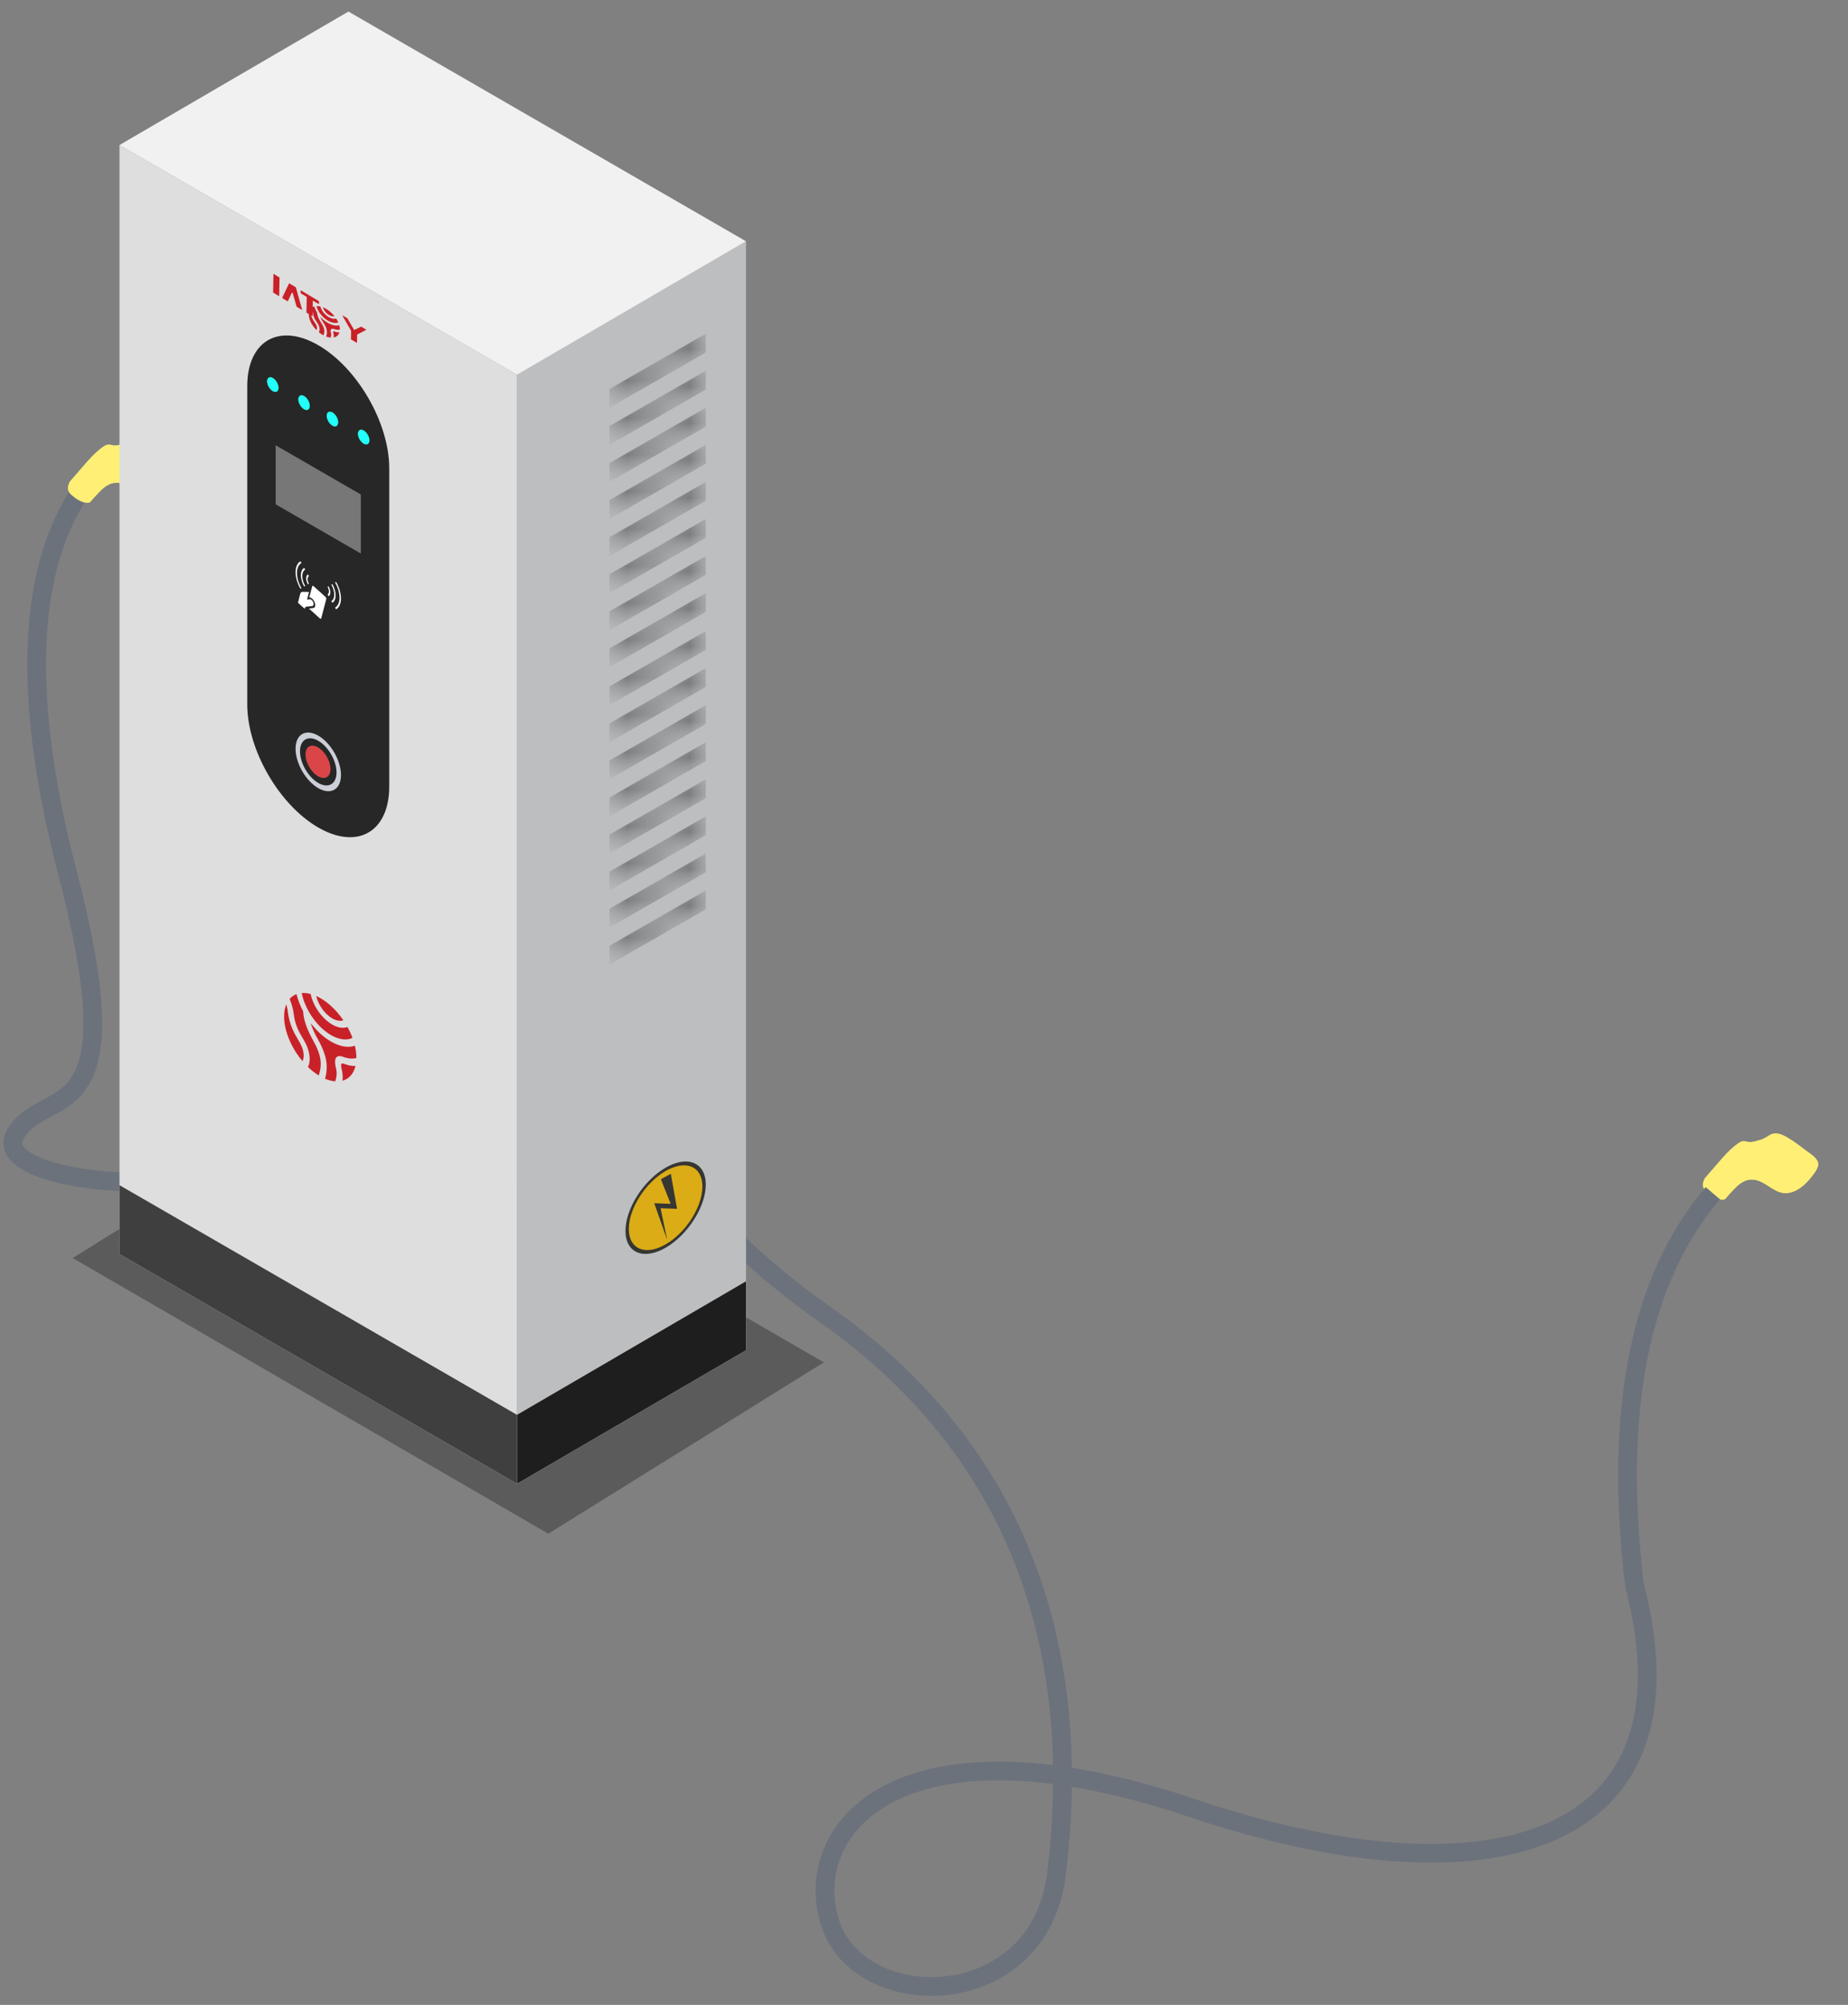 <?xml version="1.0" encoding="UTF-8"?>
<svg width="59px" height="64px" viewBox="0 0 59 64" version="1.1" xmlns="http://www.w3.org/2000/svg" xmlns:xlink="http://www.w3.org/1999/xlink">
    <rect x="0" y="0" width="59" height="64" fill="#808080" stroke="none"/>
    <title>img_充电桩120KW_def</title>
    <defs>
        <path d="M0.181,2.12 C0.281,2.062 0.363,1.921 0.363,1.805 C0.363,1.69 0.281,1.643 0.181,1.701 C0.081,1.758 0,1.899 0,2.015 C0,2.131 0.081,2.177 0.181,2.12 Z" id="path-1"></path>
        <path d="M1.178,1.544 C1.279,1.486 1.36,1.345 1.36,1.229 C1.36,1.114 1.279,1.067 1.178,1.125 C1.078,1.182 0.997,1.323 0.997,1.439 C0.997,1.554 1.078,1.601 1.178,1.544 Z" id="path-2"></path>
        <path d="M2.085,1.02 C2.185,0.962 2.266,0.821 2.266,0.706 C2.266,0.59 2.185,0.543 2.085,0.601 C1.985,0.659 1.904,0.799 1.904,0.915 C1.904,1.031 1.985,1.078 2.085,1.02 Z" id="path-3"></path>
        <path d="M3.082,0.444 C3.182,0.386 3.263,0.245 3.263,0.13 C3.263,0.014 3.182,-0.033 3.082,0.025 C2.982,0.083 2.901,0.223 2.901,0.339 C2.901,0.455 2.982,0.502 3.082,0.444 Z" id="path-4"></path>
        <polygon id="path-5" points="4.15478631e-13 0 7.309 4.261 7.309 39.663 4.15478631e-13 35.402"></polygon>
        <polygon id="path-6" points="0 0 3.077 1.767 3.077 2.366 0 0.6"></polygon>
        <linearGradient x1="54.239%" y1="44.377%" x2="45.75%" y2="55.621%" id="linearGradient-8">
            <stop stop-color="#424242" offset="0%"></stop>
            <stop stop-color="#696969" offset="100%"></stop>
        </linearGradient>
        <polygon id="path-9" points="0 0 3.077 1.767 3.077 2.366 0 0.6"></polygon>
        <linearGradient x1="54.239%" y1="44.38%" x2="45.75%" y2="55.625%" id="linearGradient-11">
            <stop stop-color="#424242" offset="0%"></stop>
            <stop stop-color="#696969" offset="100%"></stop>
        </linearGradient>
        <polygon id="path-12" points="0 0 3.077 1.766 3.077 2.366 0 0.6"></polygon>
        <linearGradient x1="54.239%" y1="44.378%" x2="45.75%" y2="55.62%" id="linearGradient-14">
            <stop stop-color="#424242" offset="0%"></stop>
            <stop stop-color="#696969" offset="100%"></stop>
        </linearGradient>
        <polygon id="path-15" points="0 0 3.077 1.766 3.077 2.366 0 0.6"></polygon>
        <linearGradient x1="54.239%" y1="44.382%" x2="45.75%" y2="55.623%" id="linearGradient-17">
            <stop stop-color="#424242" offset="0%"></stop>
            <stop stop-color="#696969" offset="100%"></stop>
        </linearGradient>
        <polygon id="path-18" points="0 0 3.077 1.767 3.077 2.366 0 0.6"></polygon>
        <linearGradient x1="54.239%" y1="44.377%" x2="45.75%" y2="55.622%" id="linearGradient-20">
            <stop stop-color="#424242" offset="0%"></stop>
            <stop stop-color="#696969" offset="100%"></stop>
        </linearGradient>
        <polygon id="path-21" points="0 0 3.077 1.767 3.077 2.366 0 0.6"></polygon>
        <linearGradient x1="54.24%" y1="44.38%" x2="45.749%" y2="55.626%" id="linearGradient-23">
            <stop stop-color="#424242" offset="0%"></stop>
            <stop stop-color="#696969" offset="100%"></stop>
        </linearGradient>
        <polygon id="path-24" points="0 0 3.077 1.766 3.077 2.366 0 0.6"></polygon>
        <linearGradient x1="54.24%" y1="44.379%" x2="45.749%" y2="55.621%" id="linearGradient-26">
            <stop stop-color="#424242" offset="0%"></stop>
            <stop stop-color="#696969" offset="100%"></stop>
        </linearGradient>
        <polygon id="path-27" points="0 0 3.077 1.766 3.077 2.366 0 0.6"></polygon>
        <linearGradient x1="54.239%" y1="44.384%" x2="45.75%" y2="55.625%" id="linearGradient-29">
            <stop stop-color="#424242" offset="0%"></stop>
            <stop stop-color="#696969" offset="100%"></stop>
        </linearGradient>
        <polygon id="path-30" points="0 0 3.077 1.767 3.077 2.366 0 0.6"></polygon>
        <polygon id="path-32" points="0 0 3.077 1.767 3.077 2.366 0 0.6"></polygon>
        <polygon id="path-34" points="0 0 3.077 1.766 3.077 2.366 0 0.6"></polygon>
        <polygon id="path-36" points="0 0 3.077 1.766 3.077 2.366 0 0.6"></polygon>
        <polygon id="path-38" points="0 0 3.077 1.767 3.077 2.366 0 0.6"></polygon>
        <polygon id="path-40" points="0 0 3.077 1.767 3.077 2.366 0 0.6"></polygon>
        <polygon id="path-42" points="0 0 3.077 1.766 3.077 2.366 0 0.6"></polygon>
        <polygon id="path-44" points="0 0 3.077 1.766 3.077 2.366 0 0.6"></polygon>
    </defs>
    <g id="能源云系统V1.0" stroke="none" stroke-width="1" fill="none" fill-rule="evenodd">
        <g id="1.站控系统（站点）首页" transform="translate(-1276, -654)">
            <g id="content" transform="translate(440, 336)">
                <g id="img_充电桩120KW_def" transform="translate(836.41, 318.369)">
                    <g id="充电线2" transform="translate(4.357, 25.47) scale(-1, 1) translate(-4.357, -25.47) translate(0, 13.572)">
                        <path d="M6.532,1.714 C8.274,4.3 8.415,8.387 6.957,13.977 C4.769,22.362 7.701,20.64 8.632,22.266 C9.564,23.892 2.257,24.419 1.083,22.876 C-0.399,20.925 -0.36,19.431 1.201,18.393" id="路径-2" stroke="#6C727C" stroke-width="0.6"></path>
                        <g id="充电线备份" transform="translate(5.116, 1.055) scale(-1, 1) translate(-5.116, -1.055) translate(3.275, 0)" fill="#FFEF75">
                            <path d="M3.554,0.75 C3.614,0.808 3.662,0.871 3.677,0.939 C3.712,1.093 3.528,1.305 3.438,1.419 C3.212,1.704 2.839,2.002 2.451,1.873 C2.301,1.822 2.171,1.73 2.038,1.644 C1.745,1.456 1.477,1.388 1.175,1.611 C1.01,1.733 0.706,2.097 0.706,2.097 C0.493,2.159 0.234,1.973 0.094,1.839 C-0.038,1.714 -0.016,1.572 0.07,1.422 C0.07,1.422 0.326,1.127 0.453,0.981 C0.659,0.741 0.862,0.506 1.12,0.322 C1.179,0.28 1.246,0.243 1.318,0.247 C1.35,0.249 1.379,0.259 1.41,0.266 C1.563,0.301 1.675,0.247 1.817,0.21 C1.95,0.175 2.017,0.119 2.137,0.05 C2.345,-0.069 2.558,0.048 2.741,0.156 C2.931,0.27 3.102,0.407 3.28,0.54 C3.356,0.597 3.468,0.667 3.554,0.75" id="Fill-288"></path>
                        </g>
                    </g>
                    <g id="充电线1" transform="translate(31.256, 43.915) scale(-1, 1) translate(-31.256, -43.915) translate(4.872, 24.787)">
                        <path d="M3.554,11.776 C3.614,11.834 3.662,11.897 3.677,11.965 C3.712,12.119 3.528,12.331 3.438,12.445 C3.212,12.73 2.839,13.028 2.451,12.899 C2.301,12.848 2.171,12.756 2.038,12.671 C1.745,12.482 1.477,12.414 1.175,12.637 C1.01,12.759 0.706,13.123 0.706,13.123 C0.493,13.185 0.234,12.999 0.094,12.865 C-0.038,12.74 -0.016,12.598 0.07,12.448 C0.07,12.448 0.326,12.154 0.453,12.007 C0.659,11.767 0.862,11.532 1.12,11.348 C1.179,11.306 1.246,11.269 1.318,11.273 C1.35,11.275 1.379,11.285 1.41,11.292 C1.563,11.327 1.675,11.273 1.817,11.236 C1.95,11.201 2.017,11.146 2.137,11.076 C2.345,10.957 2.558,11.074 2.741,11.183 C2.931,11.296 3.102,11.433 3.28,11.566 C3.356,11.623 3.468,11.693 3.554,11.776" id="Fill-288" fill="#FFEF75" transform="translate(1.841, 12.081) scale(-1, 1) translate(-1.841, -12.081) "></path>
                        <g id="充电线备份" transform="translate(1.841, 12.081) scale(-1, 1) translate(-1.841, -12.081) translate(0, 11.026)" fill="#FFEF75">
                            <path d="M3.554,0.75 C3.614,0.808 3.662,0.871 3.677,0.939 C3.712,1.093 3.528,1.305 3.438,1.419 C3.212,1.704 2.839,2.002 2.451,1.873 C2.301,1.822 2.171,1.73 2.038,1.644 C1.745,1.456 1.477,1.388 1.175,1.611 C1.01,1.733 0.706,2.097 0.706,2.097 C0.493,2.159 0.234,1.973 0.094,1.839 C-0.038,1.714 -0.016,1.572 0.07,1.422 C0.07,1.422 0.326,1.127 0.453,0.981 C0.659,0.741 0.862,0.506 1.12,0.322 C1.179,0.28 1.246,0.243 1.318,0.247 C1.35,0.249 1.379,0.259 1.41,0.266 C1.563,0.301 1.675,0.247 1.817,0.21 C1.95,0.175 2.017,0.119 2.137,0.05 C2.345,-0.069 2.558,0.048 2.741,0.156 C2.931,0.27 3.102,0.407 3.28,0.54 C3.356,0.597 3.468,0.667 3.554,0.75" id="Fill-288"></path>
                        </g>
                        <path d="M3.366,12.933 C5.694,15.671 6.529,19.839 5.869,25.436 C3.681,33.821 10.546,35.732 19.995,32.558 C29.444,29.383 32.495,33.296 31.546,36.232 C30.598,39.169 24.869,39.126 24.324,34.68 C23.779,30.234 23.834,22.316 31.748,16.776 C39.661,11.236 41.028,3.191 41.028,0" id="路径-2备份" stroke="#6C727C" stroke-width="0.6"></path>
                    </g>
                    <g id="充电桩一拖二" transform="translate(1.911, 0)">
                        <polygon id="投影" fill="#232327" opacity="0.4" transform="translate(11.99, 41.456) scale(-1, 1) translate(-11.99, -41.456) " points="9.37515873e-15 43.121 15.185 34.323 23.98 39.79 8.795 48.589"></polygon>
                        <g transform="translate(11.494, 23.497) scale(-1, 1) translate(-11.494, -23.497) translate(1.494, 0)">
                            <g id="正视图备份" transform="translate(7.309, 4.261)">
                                <polygon id="矩形" fill="#DEDEDE" points="3.64356844e-15 7.332 12.691 0 12.691 35.402 0 42.734"></polygon>
                                <polygon id="矩形备份-78" fill="#3F3F3F" points="1.82178422e-15 40.534 12.691 33.203 12.691 35.402 0 42.734"></polygon>
                                <path d="M6.345,6.389 C7.597,5.666 8.612,6.252 8.612,7.698 L8.612,17.858 C8.612,19.304 7.597,21.063 6.345,21.786 C6.22,21.858 6.097,21.917 5.978,21.964 L5.906,21.99 C4.865,22.356 4.079,21.749 4.079,20.477 L4.079,10.317 C4.079,8.871 5.094,7.112 6.345,6.389 Z" id="矩形" fill="#272727"></path>
                                <polygon id="矩形" fill="#777777" points="4.986 11.155 7.705 9.584 7.705 11.469 4.986 13.04"></polygon>
                                <g id="编组-54" transform="translate(4.714, 7.412)">
                                    <g id="椭圆形">
                                        <use fill="#35E139" xlink:href="#path-1"></use>
                                        <use fill="#22FFFF" xlink:href="#path-1"></use>
                                    </g>
                                    <g id="椭圆形备份-68">
                                        <use fill="#35E139" xlink:href="#path-2"></use>
                                        <use fill="#22FFFF" xlink:href="#path-2"></use>
                                    </g>
                                    <g id="椭圆形备份-69">
                                        <use fill="#35E139" xlink:href="#path-3"></use>
                                        <use fill="#22FFFF" xlink:href="#path-3"></use>
                                    </g>
                                    <g id="椭圆形备份-70">
                                        <use fill="#35E139" xlink:href="#path-4"></use>
                                        <use fill="#22FFFF" xlink:href="#path-4"></use>
                                    </g>
                                </g>
                                <g id="刷卡" transform="translate(5.62, 13.287)" fill-rule="nonzero">
                                    <path d="M1.022,1.51 L0.875,1.491 C0.812,1.471 0.804,1.388 0.85,1.289 C0.873,1.24 0.921,1.169 1,1.152 L1.012,1.153 L0.918,0.8 C0.913,0.78 0.893,0.778 0.874,0.795 L0.494,1.137 C0.475,1.154 0.464,1.184 0.469,1.204 L0.63,1.819 C0.635,1.839 0.654,1.841 0.674,1.824 L1.022,1.51 Z M1.222,0.976 L1.021,0.98 L1.082,1.223 L0.995,1.212 C0.956,1.207 0.907,1.251 0.885,1.311 C0.864,1.366 0.874,1.415 0.906,1.426 L0.916,1.428 L1.107,1.451 C1.129,1.454 1.146,1.47 1.152,1.495 L1.158,1.517 L1.373,1.323 L1.302,1.043 C1.293,1.005 1.268,0.981 1.235,0.977 L1.222,0.976 Z M0.397,1.116 C0.321,1.072 0.321,0.93 0.397,0.799 L0.429,0.818 C0.371,0.918 0.371,1.027 0.429,1.061 L0.397,1.116 Z M0.276,1.326 C0.135,1.243 0.135,0.975 0.276,0.728 L0.308,0.747 C0.184,0.963 0.184,1.197 0.308,1.27 L0.276,1.326 Z M0.156,1.535 C-0.052,1.413 -0.052,1.02 0.156,0.658 L0.188,0.677 C-0.002,1.008 -0.002,1.368 0.188,1.479 L0.156,1.535 Z M1.054,0.737 L1.022,0.718 C1.079,0.618 1.079,0.509 1.022,0.475 L1.054,0.419 C1.129,0.463 1.129,0.606 1.054,0.737 Z M1.174,0.807 L1.142,0.788 C1.202,0.684 1.235,0.572 1.235,0.473 C1.235,0.374 1.202,0.301 1.142,0.265 L1.174,0.21 C1.243,0.25 1.28,0.334 1.28,0.447 C1.28,0.56 1.243,0.688 1.174,0.807 Z M1.294,0.877 L1.262,0.859 C1.453,0.527 1.453,0.167 1.262,0.056 L1.294,0 C1.502,0.122 1.502,0.515 1.294,0.877 Z" id="形状" fill="#FFFFFF"></path>
                                    <g id="按钮" transform="translate(0, 5.467)">
                                        <path d="M0.725,0.099 C0.325,0.33 0,0.893 0,1.356 C0,1.818 0.325,2.006 0.725,1.775 C1.125,1.544 1.45,0.981 1.45,0.518 C1.45,0.055 1.125,-0.132 0.725,0.099 Z M0.725,1.609 C0.403,1.795 0.142,1.646 0.142,1.274 C0.142,0.902 0.403,0.449 0.725,0.263 C1.047,0.077 1.308,0.228 1.308,0.6 C1.307,0.964 1.06,1.401 0.749,1.595 L0.725,1.609 Z" id="形状" fill="#CCCFD8"></path>
                                        <path d="M0.335,1.164 C0.335,1.419 0.514,1.522 0.734,1.394 C0.947,1.271 1.121,0.977 1.132,0.728 L1.133,0.703 C1.133,0.449 0.954,0.345 0.734,0.473 C0.514,0.6 0.335,0.909 0.335,1.164 Z" id="路径" fill="#DA4648"></path>
                                    </g>
                                </g>
                                <g id="LOGO备份-22" transform="translate(6.3, 5.216) rotate(-1) translate(-6.3, -5.216) translate(4.804, 4.138)" fill="#C92128" fill-rule="nonzero">
                                    <g id="编组-7" transform="translate(-0, -0)">
                                        <g id="组_4" transform="translate(0.84, 1.003)">
                                            <path d="M0.22,0.319 C0.282,0.32 0.356,0.288 0.421,0.233 C0.487,0.178 0.536,0.105 0.555,0.036 C0.42,0.087 0.285,0.187 0.18,0.313 L0.199,0.317 L0.22,0.319 Z" id="路径_10"></path>
                                            <path d="M0.054,0.512 L0.057,0.514 C0.166,0.555 0.322,0.514 0.467,0.408 C0.612,0.302 0.722,0.146 0.756,0.001 C0.718,-0.002 0.676,0.003 0.633,0.012 C0.627,0.038 0.617,0.064 0.605,0.09 C0.565,0.173 0.498,0.252 0.418,0.309 C0.315,0.385 0.203,0.415 0.123,0.389 C0.096,0.43 0.073,0.471 0.054,0.512 Z" id="路径_11"></path>
                                            <path d="M0.788,0.115 C0.779,0.134 0.769,0.153 0.758,0.171 L0.737,0.207 L0.737,0.207 L0.736,0.213 C0.733,0.263 0.713,0.359 0.621,0.502 L0.598,0.536 C0.49,0.694 0.469,0.8 0.52,0.932 C0.571,0.905 0.622,0.873 0.671,0.834 C0.637,0.783 0.638,0.706 0.674,0.623 C0.684,0.598 0.699,0.573 0.716,0.547 L0.752,0.495 C0.775,0.465 0.796,0.433 0.813,0.401 C0.836,0.357 0.852,0.313 0.86,0.272 L0.87,0.213 C0.881,0.165 0.898,0.115 0.923,0.065 C0.897,0.041 0.865,0.023 0.828,0.013 C0.822,0.035 0.813,0.058 0.804,0.081 L0.788,0.115 Z" id="路径_12"></path>
                                            <path d="M0.97,0.127 C0.962,0.148 0.956,0.168 0.952,0.188 L0.948,0.214 C0.94,0.274 0.918,0.339 0.885,0.403 C0.871,0.429 0.856,0.455 0.839,0.48 L0.812,0.517 C0.788,0.549 0.767,0.583 0.75,0.617 C0.724,0.676 0.722,0.731 0.746,0.768 C0.95,0.569 1.046,0.312 0.979,0.147 L0.97,0.127 Z" id="路径_13"></path>
                                            <path d="M0.2,0.877 C0.217,0.823 0.211,0.807 0.206,0.803 C0.196,0.798 0.181,0.799 0.165,0.805 C0.111,0.822 0.06,0.831 0.012,0.83 C0.038,0.917 0.102,0.975 0.194,0.994 C0.188,0.967 0.188,0.936 0.194,0.903 L0.2,0.877 Z" id="路径_14"></path>
                                            <path d="M1.24622356e-12,0.74 L0.006,0.741 C0.049,0.749 0.097,0.747 0.148,0.735 L0.179,0.726 C0.227,0.711 0.259,0.712 0.278,0.731 C0.3,0.752 0.3,0.793 0.28,0.861 C0.264,0.913 0.278,0.962 0.292,1 C0.337,0.997 0.385,0.986 0.433,0.969 C0.387,0.833 0.41,0.712 0.516,0.548 L0.537,0.517 C0.565,0.476 0.59,0.435 0.61,0.393 L0.628,0.352 C0.629,0.348 0.629,0.347 0.628,0.347 L0.625,0.348 L0.622,0.351 C0.541,0.437 0.445,0.507 0.347,0.553 C0.24,0.604 0.135,0.623 0.049,0.607 L0.021,0.601 C0.011,0.637 0.004,0.671 0.001,0.705 L1.24622356e-12,0.74 Z" id="路径_15"></path>
                                        </g>
                                        <g id="组_5" transform="translate(0, -0)">
                                            <path d="M0.766,1.289 C0.765,1.287 0.763,1.287 0.761,1.288 L0.743,1.298 L0.616,1.371 C0.61,1.375 0.605,1.381 0.601,1.387 L0.389,1.738 C0.387,1.741 0.385,1.743 0.382,1.744 C0.38,1.745 0.379,1.745 0.377,1.745 L0.166,1.639 C0.161,1.637 0.156,1.638 0.15,1.641 L0.005,1.725 C0.003,1.726 0.001,1.729 0,1.731 C-0,1.734 0,1.736 0.001,1.737 L0.003,1.739 L0.278,1.885 C0.282,1.888 0.284,1.892 0.285,1.898 L0.285,2.15 C0.285,2.156 0.289,2.158 0.294,2.155 L0.471,2.053 C0.476,2.05 0.48,2.043 0.48,2.038 L0.48,1.785 C0.48,1.779 0.483,1.772 0.486,1.765 L0.763,1.299 C0.763,1.299 0.767,1.292 0.766,1.289 Z" id="路径_16"></path>
                                            <path d="M2.797,0.112 L2.99,0 C2.991,-0 2.991,0 2.991,0.001 L2.991,0.595 C2.991,0.596 2.991,0.598 2.99,0.598 L2.797,0.71 C2.796,0.711 2.795,0.71 2.795,0.709 L2.795,0.115 C2.795,0.114 2.796,0.112 2.797,0.112 Z" id="矩形_2"></path>
                                            <path d="M2.113,0.593 L2.113,0.517 C2.113,0.511 2.109,0.509 2.104,0.512 L1.531,0.843 C1.526,0.846 1.522,0.853 1.522,0.858 L1.522,0.935 C1.522,0.94 1.526,0.942 1.531,0.939 L1.719,0.831 L1.719,1.322 C1.719,1.328 1.723,1.33 1.729,1.327 L1.906,1.224 C1.911,1.221 1.916,1.214 1.916,1.208 L1.916,0.717 L2.104,0.608 C2.108,0.606 2.111,0.602 2.112,0.597 L2.113,0.593 Z" id="路径_17"></path>
                                            <path d="M2.694,0.752 L2.691,0.743 L2.487,0.296 C2.485,0.294 2.483,0.293 2.479,0.295 L2.273,0.414 C2.27,0.416 2.267,0.42 2.266,0.424 L2.061,1.109 C2.06,1.113 2.059,1.117 2.059,1.121 C2.059,1.124 2.06,1.127 2.061,1.128 C2.062,1.13 2.064,1.13 2.067,1.13 C2.07,1.129 2.074,1.127 2.078,1.125 L2.217,1.044 L2.228,1.038 L2.228,1.038 L2.231,1.036 L2.233,1.033 C2.234,1.032 2.235,1.03 2.236,1.029 L2.24,1.015 L2.24,1.015 L2.248,0.989 L2.252,0.973 L2.266,0.928 L2.295,0.831 L2.32,0.751 L2.32,0.751 L2.362,0.613 L2.366,0.6 L2.366,0.6 C2.37,0.595 2.374,0.59 2.379,0.588 C2.383,0.586 2.387,0.586 2.389,0.589 L2.392,0.592 L2.396,0.599 L2.516,0.863 C2.517,0.866 2.519,0.867 2.522,0.866 C2.523,0.867 2.525,0.866 2.526,0.866 L2.537,0.86 L2.673,0.781 L2.684,0.774 L2.684,0.774 C2.687,0.771 2.69,0.768 2.692,0.763 C2.694,0.76 2.694,0.756 2.694,0.752 Z" id="路径_18"></path>
                                        </g>
                                    </g>
                                </g>
                                <g id="LOGO备份-23" transform="translate(5.128, 27.067)" fill="#C92128" fill-rule="nonzero">
                                    <g id="组_4">
                                        <path d="M0.507,0.889 C0.65,0.894 0.822,0.806 0.972,0.652 C1.123,0.498 1.237,0.293 1.281,0.098 C0.969,0.238 0.657,0.517 0.416,0.872 C0.437,0.88 0.46,0.885 0.483,0.887 L0.507,0.889 Z" id="路径_10"></path>
                                        <path d="M0.125,1.434 L0.132,1.437 C0.382,1.556 0.743,1.447 1.077,1.15 C1.411,0.853 1.666,0.414 1.744,0.002 C1.656,-0.005 1.56,0.005 1.461,0.032 C1.446,0.104 1.424,0.178 1.395,0.251 C1.303,0.485 1.149,0.707 0.965,0.868 C0.727,1.079 0.469,1.161 0.285,1.086 C0.222,1.2 0.168,1.317 0.125,1.434 Z" id="路径_11"></path>
                                        <path d="M1.819,0.327 C1.788,0.407 1.751,0.486 1.711,0.564 C1.706,0.572 1.703,0.579 1.7,0.587 L1.698,0.596 L1.698,0.596 L1.697,0.622 L1.694,0.659 L1.689,0.702 C1.688,0.71 1.687,0.718 1.686,0.726 L1.676,0.777 C1.673,0.795 1.669,0.814 1.664,0.833 L1.648,0.895 C1.607,1.044 1.535,1.235 1.408,1.468 L1.381,1.516 C1.13,1.962 1.081,2.26 1.2,2.634 C1.319,2.562 1.436,2.47 1.547,2.363 C1.47,2.217 1.472,1.999 1.555,1.764 C1.584,1.674 1.635,1.579 1.689,1.484 L1.736,1.404 C1.789,1.318 1.836,1.229 1.876,1.139 C1.941,0.984 1.983,0.83 1.998,0.686 L2.009,0.608 C2.032,0.472 2.073,0.331 2.13,0.19 C2.07,0.121 1.996,0.07 1.912,0.038 C1.893,0.114 1.869,0.192 1.841,0.269 L1.819,0.327 Z" id="路径_12"></path>
                                        <path d="M2.238,0.367 C2.22,0.425 2.207,0.482 2.197,0.538 L2.187,0.611 L2.187,0.611 C2.168,0.782 2.119,0.965 2.043,1.148 C1.995,1.256 1.939,1.363 1.875,1.467 C1.818,1.557 1.769,1.652 1.73,1.748 C1.67,1.915 1.666,2.072 1.721,2.177 C2.202,1.608 2.422,0.861 2.249,0.394 L2.238,0.367 Z" id="路径_13"></path>
                                        <path d="M0.462,2.472 C0.472,2.434 0.478,2.402 0.482,2.376 L0.486,2.341 L0.486,2.341 L0.487,2.314 C0.487,2.31 0.487,2.306 0.487,2.303 L0.486,2.285 C0.484,2.277 0.482,2.272 0.48,2.267 L0.476,2.261 C0.451,2.246 0.417,2.248 0.38,2.267 C0.257,2.314 0.138,2.335 0.029,2.331 C0.088,2.579 0.236,2.746 0.447,2.803 C0.432,2.716 0.434,2.617 0.454,2.512 L0.462,2.472 Z" id="路径_14"></path>
                                        <path d="M0.015,2.081 C0.122,2.107 0.244,2.098 0.374,2.056 L0.413,2.042 C0.523,2.001 0.597,2.006 0.641,2.058 C0.692,2.119 0.693,2.237 0.646,2.429 C0.61,2.575 0.641,2.714 0.674,2.822 C0.778,2.815 0.887,2.786 1,2.738 C0.89,2.343 0.949,1.992 1.209,1.513 L1.239,1.459 C1.327,1.308 1.398,1.15 1.449,0.993 C1.452,0.984 1.452,0.981 1.448,0.98 C1.445,0.981 1.442,0.983 1.44,0.986 L1.436,0.991 C1.248,1.232 1.027,1.429 0.801,1.557 C0.539,1.706 0.286,1.754 0.081,1.694 L0.048,1.684 C0.021,1.799 0.005,1.911 0.001,2.017 L0,2.078 L0.015,2.081 Z" id="路径_15"></path>
                                    </g>
                                </g>
                            </g>
                            <g id="侧视图" transform="translate(0, 7.332)">
                                <g id="矩形备份-80">
                                    <use fill="#CCCCCD" xlink:href="#path-5"></use>
                                    <use fill="#BCBEC0" xlink:href="#path-5"></use>
                                </g>
                                <g id="告警" transform="translate(1.282, 29.376)">
                                    <path d="M1.282,2.753 C0.576,2.346 0,1.442 0,0.738 C0,0.033 0.576,-0.209 1.282,0.197 C1.989,0.605 2.564,1.509 2.564,2.214 C2.564,2.918 1.989,3.16 1.282,2.753" id="Fill-1324" fill="#363633"></path>
                                    <path d="M2.457,2.152 C2.457,2.798 1.93,3.02 1.282,2.646 C0.634,2.273 0.108,1.446 0.108,0.799 C0.108,0.152 0.634,-0.069 1.282,0.304 C1.93,0.678 2.457,1.505 2.457,2.152" id="Fill-1326" fill="#DBAC16"></path>
                                    <path d="M1.433,0.566 L1.116,0.392 C1.042,0.81 0.951,1.322 0.917,1.511 C1.117,1.504 1.243,1.499 1.444,1.492 L1.23,2.506 C1.602,1.455 1.576,1.529 1.646,1.332 C1.432,1.34 1.572,1.334 1.121,1.351 L1.433,0.566 Z" id="Fill-1328" fill="#363633"></path>
                                </g>
                                <g id="通风口" transform="translate(1.282, 2.95)">
                                    <g id="编组">
                                        <g>
                                            <mask id="mask-7" fill="white">
                                                <use xlink:href="#path-6"></use>
                                            </mask>
                                            <g id="Clip-1297"></g>
                                            <polygon id="Fill-1296" fill="url(#linearGradient-8)" mask="url(#mask-7)" points="0 0.6 3.077 2.366 3.077 1.767 0 0"></polygon>
                                        </g>
                                        <g transform="translate(0, 1.183)">
                                            <mask id="mask-10" fill="white">
                                                <use xlink:href="#path-9"></use>
                                            </mask>
                                            <g id="Clip-1299"></g>
                                            <polygon id="Fill-1298" fill="url(#linearGradient-11)" mask="url(#mask-10)" points="0 0.6 3.077 2.366 3.077 1.767 0 0"></polygon>
                                        </g>
                                        <g transform="translate(0, 2.366)">
                                            <mask id="mask-13" fill="white">
                                                <use xlink:href="#path-12"></use>
                                            </mask>
                                            <g id="Clip-1301"></g>
                                            <polygon id="Fill-1300" fill="url(#linearGradient-14)" mask="url(#mask-13)" points="0 0.6 3.077 2.366 3.077 1.766 0 0"></polygon>
                                        </g>
                                        <g transform="translate(0, 3.549)">
                                            <mask id="mask-16" fill="white">
                                                <use xlink:href="#path-15"></use>
                                            </mask>
                                            <g id="Clip-1303"></g>
                                            <polygon id="Fill-1302" fill="url(#linearGradient-17)" mask="url(#mask-16)" points="0 0.6 3.077 2.366 3.077 1.766 0 0"></polygon>
                                        </g>
                                        <g transform="translate(0, 4.732)">
                                            <mask id="mask-19" fill="white">
                                                <use xlink:href="#path-18"></use>
                                            </mask>
                                            <g id="Clip-1305"></g>
                                            <polygon id="Fill-1304" fill="url(#linearGradient-20)" mask="url(#mask-19)" points="0 0.6 3.077 2.366 3.077 1.767 0 0"></polygon>
                                        </g>
                                        <g transform="translate(0, 5.915)">
                                            <mask id="mask-22" fill="white">
                                                <use xlink:href="#path-21"></use>
                                            </mask>
                                            <g id="Clip-1307"></g>
                                            <polygon id="Fill-1306" fill="url(#linearGradient-23)" mask="url(#mask-22)" points="0 0.6 3.077 2.366 3.077 1.767 0 0"></polygon>
                                        </g>
                                        <g transform="translate(0, 7.099)">
                                            <mask id="mask-25" fill="white">
                                                <use xlink:href="#path-24"></use>
                                            </mask>
                                            <g id="Clip-1309"></g>
                                            <polygon id="Fill-1308" fill="url(#linearGradient-26)" mask="url(#mask-25)" points="0 0.6 3.077 2.366 3.077 1.766 0 0"></polygon>
                                        </g>
                                        <g transform="translate(0, 8.281)">
                                            <mask id="mask-28" fill="white">
                                                <use xlink:href="#path-27"></use>
                                            </mask>
                                            <g id="Clip-1311"></g>
                                            <polygon id="Fill-1310" fill="url(#linearGradient-29)" mask="url(#mask-28)" points="0 0.6 3.077 2.366 3.077 1.766 0 0"></polygon>
                                        </g>
                                    </g>
                                    <g id="编组备份-6" transform="translate(0, 9.493)">
                                        <g id="编组">
                                            <mask id="mask-31" fill="white">
                                                <use xlink:href="#path-30"></use>
                                            </mask>
                                            <g id="Clip-1297"></g>
                                            <polygon id="Fill-1296" fill="url(#linearGradient-8)" mask="url(#mask-31)" points="0 0.6 3.077 2.366 3.077 1.767 0 0"></polygon>
                                        </g>
                                        <g id="编组" transform="translate(0, 1.183)">
                                            <mask id="mask-33" fill="white">
                                                <use xlink:href="#path-32"></use>
                                            </mask>
                                            <g id="Clip-1299"></g>
                                            <polygon id="Fill-1298" fill="url(#linearGradient-11)" mask="url(#mask-33)" points="0 0.6 3.077 2.366 3.077 1.767 0 0"></polygon>
                                        </g>
                                        <g id="编组" transform="translate(0, 2.366)">
                                            <mask id="mask-35" fill="white">
                                                <use xlink:href="#path-34"></use>
                                            </mask>
                                            <g id="Clip-1301"></g>
                                            <polygon id="Fill-1300" fill="url(#linearGradient-14)" mask="url(#mask-35)" points="0 0.6 3.077 2.366 3.077 1.766 0 0"></polygon>
                                        </g>
                                        <g id="编组" transform="translate(0, 3.549)">
                                            <mask id="mask-37" fill="white">
                                                <use xlink:href="#path-36"></use>
                                            </mask>
                                            <g id="Clip-1303"></g>
                                            <polygon id="Fill-1302" fill="url(#linearGradient-17)" mask="url(#mask-37)" points="0 0.6 3.077 2.366 3.077 1.766 0 0"></polygon>
                                        </g>
                                        <g id="编组" transform="translate(0, 4.732)">
                                            <mask id="mask-39" fill="white">
                                                <use xlink:href="#path-38"></use>
                                            </mask>
                                            <g id="Clip-1305"></g>
                                            <polygon id="Fill-1304" fill="url(#linearGradient-20)" mask="url(#mask-39)" points="0 0.6 3.077 2.366 3.077 1.767 0 0"></polygon>
                                        </g>
                                        <g id="编组" transform="translate(0, 5.915)">
                                            <mask id="mask-41" fill="white">
                                                <use xlink:href="#path-40"></use>
                                            </mask>
                                            <g id="Clip-1307"></g>
                                            <polygon id="Fill-1306" fill="url(#linearGradient-23)" mask="url(#mask-41)" points="0 0.6 3.077 2.366 3.077 1.767 0 0"></polygon>
                                        </g>
                                        <g id="编组" transform="translate(0, 7.099)">
                                            <mask id="mask-43" fill="white">
                                                <use xlink:href="#path-42"></use>
                                            </mask>
                                            <g id="Clip-1309"></g>
                                            <polygon id="Fill-1308" fill="url(#linearGradient-26)" mask="url(#mask-43)" points="0 0.6 3.077 2.366 3.077 1.766 0 0"></polygon>
                                        </g>
                                        <g id="编组" transform="translate(0, 8.281)">
                                            <mask id="mask-45" fill="white">
                                                <use xlink:href="#path-44"></use>
                                            </mask>
                                            <g id="Clip-1311"></g>
                                            <polygon id="Fill-1310" fill="url(#linearGradient-29)" mask="url(#mask-45)" points="0 0.6 3.077 2.366 3.077 1.766 0 0"></polygon>
                                        </g>
                                    </g>
                                </g>
                                <polygon id="矩形备份-79" fill="#1E1E1E" points="2.07739315e-13 33.203 7.309 37.464 7.309 39.663 2.07739315e-13 35.402"></polygon>
                            </g>
                            <polygon id="矩形备份-82" fill="#F1F1F1" points="0 7.332 12.691 0 20 4.261 7.309 11.593"></polygon>
                        </g>
                    </g>
                </g>
            </g>
        </g>
    </g>
</svg>